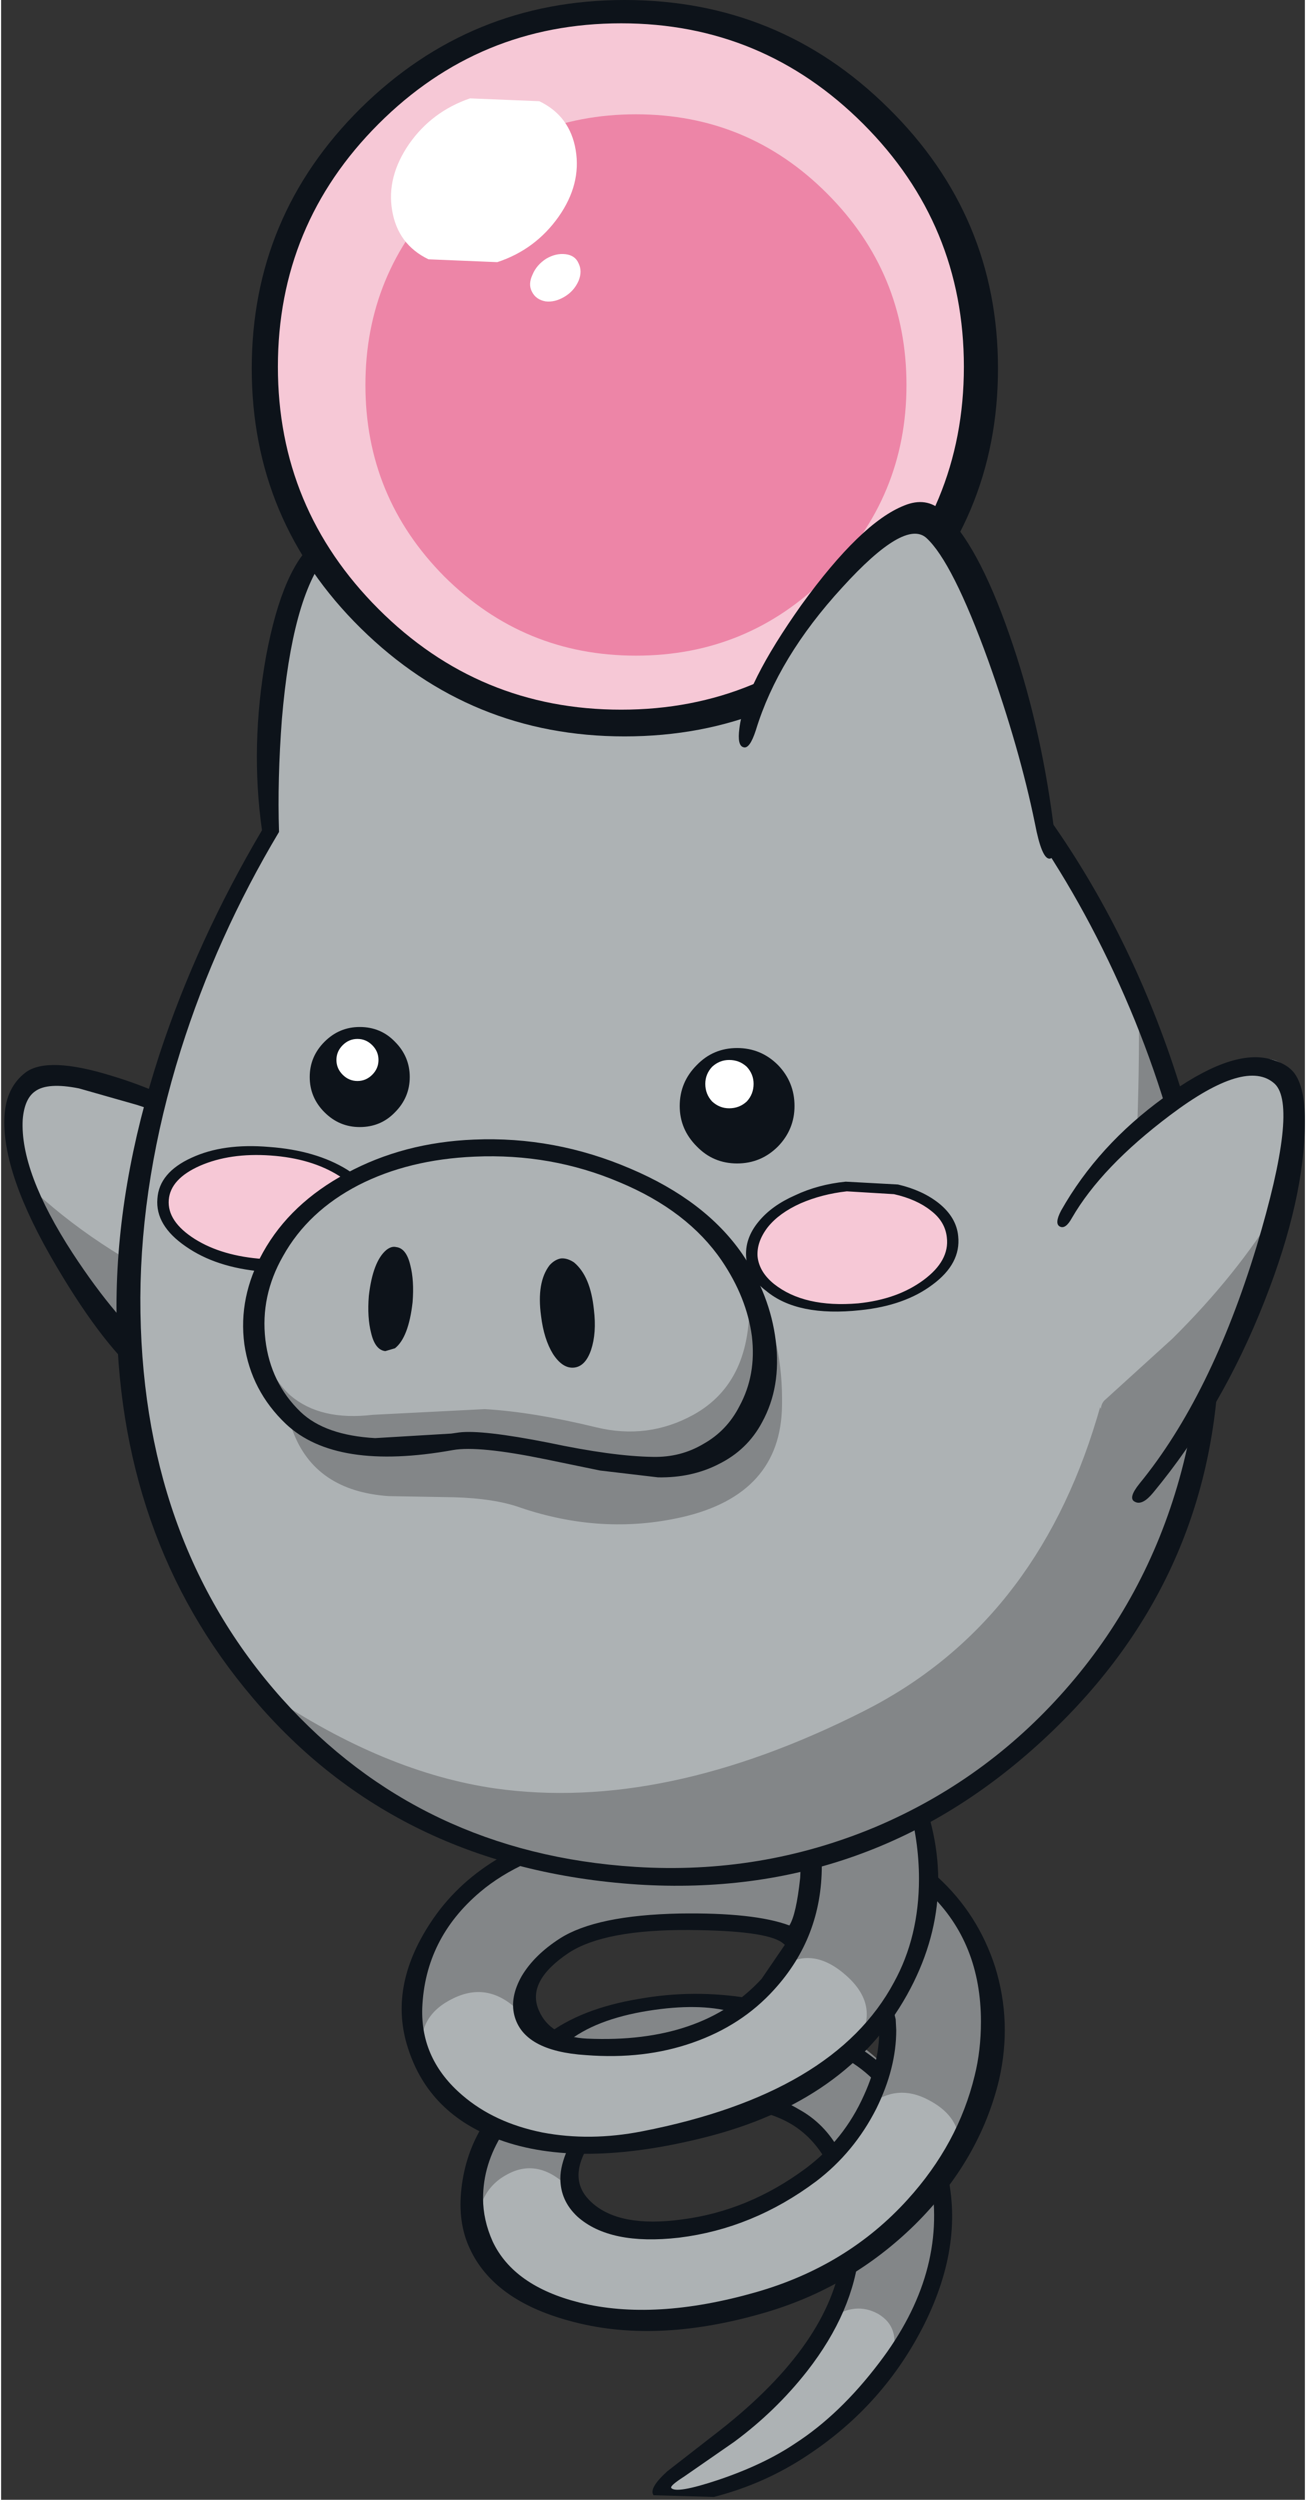 <svg xmlns="http://www.w3.org/2000/svg" width="115" height="220" viewBox="-0.25 0 114.7 219.8"><rect x="-0.25" y="0" width="114.7" height="219.8" fill="#333333" stroke="none"/><path fill="#adb2b4" d="M52.4 187.15q-2.05.4-7.55-1.75 1.2-2.95 4.75-5.1 3-1.85 6.85-2.65 7.55-1.55 13.55 0 8.2 2.15 11.15 9.8 3.65 9.4-2.05 18.4-3.5 5.55-8.9 9.2-2.95 1.95-6.25 3.25-3.75 1.5-4.95.8-1.15-.6.7-2.15l4.15-2.85q3.6-2.45 6.65-6.55 4.4-6 4.05-11.9-.55-9.4-8.6-10.9-6.45-1.2-13.55 2.4"/><path fill="#838688" d="M74.55 195.65q-.55-9.4-8.6-10.9-6.45-1.2-13.55 2.4-2.05.4-7.55-1.75 1.7-4.15 4.35-6.2 2.35-1.9 6.45-2.75 7.2-1.45 13.95.6 8.55 2.65 11.55 10.4 3.95 10.25-3.05 19.95.85-2.75-1.2-3.95-2-1.1-4.15.4 2.05-4.2 1.8-8.2"/><path fill="#adb2b4" d="M50.2 193.4q1.2 2.05 4.65 2.6 8.05 1.3 16.15-4.8 5.15-3.85 6.45-10.05 1.25-6-2.1-7.65l2.35-3.8q2.65-3.85 3.95-4.1 3.9 3.6 4.8 9.05.85 5.3-1.2 10.85-4.8 12.7-18.9 16.75-9.25 2.65-16.05.9-5.95-1.55-7.95-5.75-1.8-3.85-.15-8.1l2.05-3.5 2.85 1.1 3.75 1.2q-1.95 3.15-.65 5.3"/><path fill="#838688" d="M50.85 188.1q-1.55 2.5-1.05 4.35-2.7-2.75-5.45-1.3-2.75 1.4-2.75 5.15-1.45-4.2.45-7.75l2.2-2.75 2.85 1.1 3.75 1.2M76.05 185.15q1.85-3.7 1.7-7.1-.2-3.45-2.4-4.55l2.35-3.8q2.65-3.85 3.95-4.1 4.4 4.05 4.95 10.4.6 6.1-2.55 12.2-.2-2.25-2.7-3.55-2.8-1.5-5.3.5"/><path fill="#adb2b4" d="m70.05 160.8.45 3.35q.1 3.85-1.6 6.05-1.7-1.2-8.65-1.2-7.65 0-10.95 2.1-3.95 2.55-3.75 5.4.2 3.1 5.7 3.5 10.2.7 15.85-5.4 5.15-5.5 3.9-13.2 2.3-.8 8.9-4.05l1 3.9q.85 4.7-.25 9Q77.25 184 56.3 188.1q-8.25 1.65-14.35-1.85-6.1-3.45-5.9-9.7.3-7.6 7.25-12.15 9.05-5.9 26.75-3.6"/><path fill="#838688" d="m79.9 157.35.65 2.15q.7 2.75.7 5.5.1 8.85-6.3 14.8 2.25-3.3-.8-6.05-3-2.7-5.75-.8 3.65-5.15 2.6-11.55 2.3-.8 8.9-4.05"/><path fill="#838688" d="M39.55 175.7q-3.25 1.55-2.75 4.95-.8-2.05-.75-4.1.3-7.6 7.25-12.15 9.05-5.9 26.75-3.6l.45 3.35q.1 3.85-1.6 6.05-1.7-1.2-8.65-1.2-7.65 0-10.95 2.1-2.05 1.3-3.1 3-1 1.7-.55 3.1-2.8-3.1-6.1-1.5"/><path fill="#adb2b4" d="M.9 98.4q.25-4.15 4.75-3.6l8.85 2.5q2.85.85 2.05 12.65-.75 11.85-3.55 9.6-3.65-2.9-7.6-9Q.65 103.25.9 98.4"/><path fill="#838688" d="M2.05 104.15q5.95 5.65 14.15 9.4-.5 3.4-1.25 5-.9 1.85-1.95 1-2.5-2.05-5.65-6.2-3.65-4.9-5.3-9.2"/><path fill="#0d131a" d="M69.15 186.7q-1.3-.75-3.15-1.15l1.7-1.1q1.1.35 2.2 1 2.3 1.25 3.6 3.65l-1.1 1q-1.25-2.25-3.25-3.4M64.05 176.9q-2.95-.8-7.35-.1-4.7.75-7.2 2.8-1.25-.35-1.8-.65 3.05-2.35 8.2-3.2 4.8-.85 9.65-.05-.5.25-1.5 1.2M75.25 180.05q1.3.85 2.2 1.7l-.35 1.75q-1.25-1.4-2.75-2.3l.9-1.15M81.55 191.65l1.3-1.1q1.75 6.55-1.9 13.85-3.55 7.05-10.2 11.45-3.8 2.55-8.3 3.7l-5.3-.15q-.45-.6 1.2-2.1l4.05-3.15q9.95-7.6 11.25-15.4l1.6-.9q-.5 5.4-4.6 10.65-2.75 3.5-6.4 6.2l-4.4 3.05q-1.25.8-1.15 1 .4.55 4.15-.7 4-1.35 6.75-3.2 3.95-2.55 7.4-7.1 6-7.85 4.55-16.1"/><path fill="#0d131a" d="m42.15 186.85 1.75.7q-1.75 2.75-1.75 5.75 0 1.9.85 3.8 1.85 3.9 7.6 5.35 6.6 1.65 15.55-.9 8.05-2.3 13.35-8.15 4.45-4.9 5.9-10.9.55-2.2.55-4.75 0-6.9-4.5-11.25l.7-1.45q3.55 3.25 5.05 7.9 1.5 4.85.35 9.9-1.7 7.1-7.4 12.75-5.7 5.6-13.4 7.8-9.55 2.75-17.05.65-6.6-1.8-8.7-6.3-1.1-2.3-.75-5.35.35-3.05 1.9-5.55"/><path fill="#0d131a" d="M49.6 188.95h1.65q-1.6 2.85.45 4.7 2.45 2.25 7.95 1.5 5.85-.75 10.9-4.5 3.35-2.5 5.1-6.4 1.6-3.5 1.3-6.55l-.1-.7 1.1-1.5.5 2.05.05.95q0 3.35-1.75 6.9-1.95 3.85-5.3 6.4-5.55 4.15-12.05 4.95-6.1.7-8.95-1.85-1.5-1.4-1.5-3.35 0-1.15.65-2.6"/><path fill="#0d131a" d="m68.7 171-.25-.2q-1.45-1.05-8.15-1.1-7.45-.05-10.6 2-3.75 2.5-2.65 5.05 1 2.35 4.25 2.5 10.1.45 15.35-5.25l2.05-3m-31.9 5.55q-.15 4.55 3.55 7.7 2.8 2.4 7 3.25 4.2.8 8.8-.1 16.9-3.3 22.15-13.1 2.2-4 2.2-9.1 0-3.4-1-6.85l-3.6 1.4-4 1.35.05 2.95q0 6.3-4.2 10.9-2.85 3.15-7.15 4.65-4.25 1.5-9.4 1.1-5.5-.35-6.3-3.5-.4-1.6.65-3.45 1.1-1.85 3.35-3.3 3.2-2.05 10.55-2.2 6.55-.1 9.65 1.05.6-.95.95-4.2l.15-3.6q-10.7-1.3-18.55.45-6.2 1.4-9.75 4.4-4.85 4.1-5.1 10.2m-1.25 3.55q-1.75-5.35 1.95-11 4.4-6.75 14.4-8.8 7.55-1.6 18.2-.2l10.4-2.95q3.85 9.45-1.05 18.25-5.25 9.4-17.85 12.55-11 2.75-18 .2-6.2-2.25-8.05-8.05M14.3 98l-2.6-.85-5.1-1.45q-2.75-.55-3.85.25-.95.65-1.1 2.5-.25 4.6 4.4 11.75 3.9 5.95 7.4 8.75.15.15.2.1 1.15-.6 1.9-5.95.7-5.5.2-10.5-.25-2.25-.7-3.55-.4-.95-.75-1.05M1.9 94.3q1.95-1.45 7.6.3 2.8.85 5.2 2 2 .6 2.5 5.85.55 4.8-.15 10.45-.75 6.4-2.65 7.45l-.8.85q-.6.65-1.1.25-3.6-2.85-7.85-10.05-4.9-8.25-4.6-13.3.15-2.5 1.85-3.8"/><path fill="#adb2b4" d="M28.45 47.5q2.8-3.15 7.95 1.6 3.15 2.9 10.9 11.6l4.85-.85 11.65-.55q18.1.75 26.15 11.6 11.95 16.15 15.25 36 4.15 24.75-9.6 40.55-8.3 9.5-19.2 14-10.2 4.15-21.15 3.4-10.65-.75-19.85-5.95-9.35-5.3-15.25-14.1-11.2-16.75-8.35-38.95Q14.05 88.6 23.55 72.8q-.3-8.35 1.3-15.9 1.45-6.95 3.6-9.4"/><path fill="#838688" d="M38.85 160.7Q29.7 156.5 23.3 149q10.2 6.85 19.9 8.25 14.85 2.1 32.45-6.8 15.05-7.6 20.5-25.75 3.85-12.7 3.7-36.05 6.5 15.6 6.3 29.85-.3 17.15-10.55 28.95-15.55 17.8-37.75 17.5-9.95-.1-19-4.25"/><path fill="#f6c8d6" d="M76.15 10.4q9.05 9.05 9.05 21.85T76.15 54.1q-9.05 9.05-21.85 9.05T32.45 54.1q-9.05-9.05-9.05-21.85t9.05-21.85Q41.5 1.35 54.3 1.35t21.85 9.05"/><path fill="#f6c8d6" d="M76.15 10.4q9.05 9.05 9.05 21.85T76.15 54.1q-9.05 9.05-21.85 9.05T32.45 54.1q-9.05-9.05-9.05-21.85t9.05-21.85Q41.5 1.35 54.3 1.35t21.85 9.05"/><path fill="#ed85a7" d="M79.4 33.85q0 9.85-7 16.85-6.95 6.95-16.8 6.95-9.85 0-16.85-6.95-6.95-7-6.95-16.85Q31.8 24 38.75 17q7-6.95 16.85-6.95 9.85 0 16.8 6.95 7 7 7 16.85"/><path fill="#f6c8d6" d="M32.1 106.85q-.15 2.05-2.85 3.25-2.75 1.25-6.5 1-3.7-.3-6.25-1.95-2.5-1.6-2.35-3.65.15-2 2.9-3.25t6.45-1q3.7.25 6.25 1.9 2.5 1.65 2.35 3.7M80.4 105.3q2.7 1.3 2.9 3.45.25 2.2-2.15 4-2.35 1.85-5.95 2.2-3.6.4-6.3-.9-2.7-1.3-2.95-3.5-.2-2.2 2.15-4 2.4-1.8 6-2.2 3.6-.35 6.3.95"/><path fill="#838688" d="M68.45 123.6q-.1 7.8-8.8 9.8-7.05 1.6-14.25-.85-2.25-.8-5.8-.9l-5.75-.1q-6.5-.45-8.45-5.75-2.85-7.85 3.25-14.65 5.9-6.5 14.5-6.5 10.85 0 16.9 3.25 8.6 4.55 8.4 15.7"/><path fill="#0d131a" d="M99.5 89.75q-3.55-8.7-8.45-16l.2-2.75q7.1 9.7 11.3 21.75 4.75 13.7 4.35 26.7-.6 19.8-15.5 33.55-15.15 14-35.65 12.7-21.15-1.4-33.85-16.4-12-14.1-12-34.4 0-10.65 3.8-22.25 3.3-10 9-19.65-1.05-7.4.35-15.25 1.5-8.05 4.5-10.25l.85 1.3q-3.05 3.75-3.95 14.45-.4 5.3-.25 9.9-5.5 9.2-8.65 19.2-3.5 11.2-3.55 21.75-.05 21.25 12.45 35.25 12.2 13.6 31.1 14.8 11.05.7 21.1-3.5 9.7-4.1 16.7-12.05 7.1-8.05 10.05-18.55 3.1-11.05 1.1-23-1.45-8.55-5-17.3"/><path fill="#0d131a" d="M75.6 10.9q-8.85-8.85-21.3-8.85-12.5 0-21.35 8.85-8.85 8.85-8.85 21.35 0 12.45 8.85 21.3Q41.8 62.4 54.3 62.4q12.45 0 21.3-8.85 8.85-8.85 8.85-21.3 0-12.5-8.85-21.35M54.6 0q13.6 0 23.2 9.5 9.65 9.5 9.65 22.9 0 13.4-9.65 22.85-9.6 9.5-23.2 9.5-13.55 0-23.2-9.5-9.6-9.45-9.6-22.85 0-13.4 9.6-22.9Q41.05 0 54.6 0"/><path fill="#fff" d="m43.4 23.05-6.05-.25q-2.7-1.3-3.2-4.3-.5-2.95 1.5-5.85 2-2.85 5.35-4l6.1.25q2.7 1.3 3.2 4.3t-1.5 5.85q-2.05 2.9-5.4 4M49.3 26.1q-.85.5-1.65.4-.85-.15-1.2-.85-.35-.65.05-1.5.35-.85 1.2-1.4.85-.5 1.7-.4.85.1 1.15.8.35.7 0 1.55-.4.9-1.25 1.4"/><path fill="#0d131a" d="M35.7 94.7q0 1.8-1.3 3.1-1.25 1.3-3.1 1.3-1.8 0-3.1-1.3t-1.3-3.1q0-1.8 1.3-3.1t3.1-1.3q1.85 0 3.1 1.3 1.3 1.3 1.3 3.1"/><path fill="#fff" d="M32.95 93.2q0 .75-.55 1.3t-1.3.55q-.75 0-1.3-.55t-.55-1.3q0-.75.55-1.3t1.3-.55q.75 0 1.3.55t.55 1.3"/><path fill="#0d131a" d="M69.55 97.25q0 2.05-1.45 3.55-1.5 1.5-3.6 1.5t-3.55-1.5q-1.5-1.5-1.5-3.55 0-2.1 1.5-3.6 1.45-1.5 3.55-1.5 2.1 0 3.6 1.5 1.45 1.5 1.45 3.6"/><path fill="#fff" d="M65.95 95.3q0 .9-.6 1.55-.65.6-1.55.6-.85 0-1.5-.6-.6-.65-.6-1.55 0-.85.6-1.5.65-.6 1.5-.6.9 0 1.55.6.6.65.6 1.5"/><path fill="#0d131a" d="M29.5 103.4q-2.45-1.55-6.05-1.8-3.55-.25-6.2.9-2.6 1.15-2.75 3-.15 1.9 2.3 3.45 2.4 1.5 6 1.75 3.55.3 6.2-.85 2.6-1.15 2.75-3.05.15-1.9-2.25-3.4m-6.15-2.55q4.1.3 6.85 2 2.75 1.75 2.6 4.05-.2 2.35-3.1 3.8-2.9 1.4-7 1.1-4.05-.35-6.7-2.2-2.7-1.85-2.5-4.2.15-2.3 3-3.6 2.8-1.3 6.85-.95M78.3 105l-4.15-.25q-2.2.25-4.05 1.05-1.9.85-2.9 2.1-1 1.3-.9 2.6.15 1.35 1.45 2.4 2.65 2.1 7.4 1.7 3.45-.35 5.75-2.05 2.3-1.7 2.05-3.75-.15-1.4-1.4-2.35-1.25-1-3.25-1.45m-4.25-1.1 4.6.25q2.15.5 3.6 1.65 1.55 1.25 1.7 2.9.25 2.4-2.25 4.25-2.45 1.85-6.35 2.25-5.55.6-8.3-1.7-1.6-1.2-1.75-2.9-.15-1.7 1.1-3.2 1.15-1.4 3.2-2.3 2-.95 4.45-1.2"/><path fill="#adb2b4" d="m90.7 72.4-25.3-8.3q.35-3.5 6.85-11.35 6.85-8.3 9.4-6 2.6 2.35 5.35 10.7 2.4 7.2 3.7 14.95M113.3 95.8q.3 6.9-3 16.1-3.4 9.5-9.8 18.95-2.7-4-4.95-9-4.5-10-2.25-15.15 2.85-6.35 11.25-11.2 8.55-4.95 8.75.3M43.5 100.95q6.25.15 11.6 2.6 5.7 2.55 8.65 6.9 4.6 6.75 2 12.8-2.5 5.7-8.65 5.6-3.2-.05-9.45-1.3-5.5-1.1-7.5-.85l-7.05.5q-5.05-.2-7.5-2.5-2.85-2.7-3.3-6.8-.5-4.1 1.6-7.8 2.65-4.65 8.15-7.1 5.15-2.25 11.45-2.05"/><path fill="#838688" d="M112.05 106.2q-3.05 12.1-11.55 24.65l-2.45-3.2q-2.25-3.4-1.25-4.5l6-5.45q5.7-5.65 9.25-11.5M52.1 125.5q4.55 1.1 8.55-1.1 5.25-2.9 4.9-10.5 2.9 8.15-1.4 12.2-2.95 2.8-7.05 2.75-3.2-.05-9.45-1.3-5.5-1.1-7.5-.85l-7.05.5q-5.05-.2-7.5-2.5-2.6-2.45-3.25-6.4 1.4 3.1 2.85 4.4 2.65 2.25 7.25 1.7l9.85-.5q4.25.25 9.8 1.6"/><path fill="#0d131a" d="M88.45 55.8q2.7 7.7 3.85 16.5.4 3.15-.3 3.2-.7.05-1.3-3.1-1.35-6.6-4.1-14.3-3.15-8.7-5.45-10.8-1.9-1.7-7.4 4.35-5.65 6.15-7.6 12.55-.55 1.7-1.1 1.5-.55-.15-.35-1.65.45-3.8 5.45-10.85 5.25-7.25 9.05-8.75 1.95-.8 3.35.5 3.1 2.8 5.9 10.85M102.05 96.5q5.8-4.25 9.25-3.4 1.6.4 2.25 1.3.9 1.25.9 4.15 0 6.85-3.55 15.85-3.75 9.55-9.8 16.85-.95 1.15-1.6.8-.65-.3.4-1.6 6.3-7.7 10.3-20.85 3.7-12.3 1.6-14.3-2.5-2.3-9.2 2.75-6.05 4.55-8.65 9.05-.55 1-1.05.75t.1-1.4q3.25-5.75 9.05-9.95M65.8 117.5q-.45-3.4-2.65-6.65-3-4.4-9-6.9-6-2.55-12.75-2.25-5.8.25-10.2 2.5-4.45 2.3-6.65 6.25-2 3.5-1.55 7.35.45 3.8 3.1 6.35 2.15 2.05 6.55 2.3l6.7-.4.7-.1q2-.25 7.85.9 5.65 1.2 9.2 1.25 2.45.05 4.45-1.15 2.05-1.15 3.15-3.3 1.5-2.75 1.1-6.15m-.85-7.25q2.45 3.6 2.95 7.65.5 4.05-1.2 7.15-1.3 2.45-3.85 3.7-2.35 1.2-5.3 1.15l-5.1-.6-4.85-1q-5.85-1.2-8.1-.8-10.3 1.85-14.7-2.3-3.05-2.9-3.65-7-.55-4.15 1.65-8.1 2.4-4.3 7.35-6.95 5-2.7 11.2-2.95 7.1-.3 13.75 2.55 6.6 2.8 9.85 7.5"/><path fill="#0d131a" d="M51.55 115.2q.25 1.85-.2 3.2-.4 1.4-1.25 1.45-.8.1-1.55-1.1-.7-1.25-.95-3.05-.2-1.85.2-3.2.45-1.4 1.25-1.5.85-.05 1.55 1.15.75 1.2.95 3.05"/><path fill="#0d131a" d="M47.95 115.65q.2 1.7.9 2.85.6 1.1 1.2 1 .5-.05.85-.9.35-.9.35-2.25l-.05-1.1q-.35-2.75-1.5-3.65-.4-.25-.6-.2-.25 0-.5.3-1 1.25-.65 3.95m1.05-5q.55-.05 1.15.35 1.45 1.2 1.75 4.15.25 2.05-.25 3.55-.5 1.45-1.5 1.55-1 .1-1.85-1.2-.8-1.3-1.05-3.35-.4-2.95.75-4.45.45-.5 1-.6M32.45 114q.2-1.75.75-2.9.6-1.15 1.25-1.1.65.1.95 1.4.35 1.3.2 3.05-.2 1.75-.75 2.95-.6 1.15-1.25 1.05-.65-.05-.95-1.4-.35-1.3-.2-3.05"/><path fill="#0d131a" d="m34.4 110.35-.3.15q-1 .7-1.25 3.55l-.05 1.05q0 1.3.3 2.15.25.8.55.85l.3-.1q1.05-.85 1.25-3.6.15-1.6-.15-2.85-.25-1.1-.65-1.2m-.75-.45q.45-.35.85-.25.9.1 1.25 1.6.35 1.35.2 3.25-.35 3.1-1.55 4.05l-.85.25q-.9-.1-1.25-1.6-.35-1.35-.2-3.25.35-3.05 1.55-4.05"/></svg>
